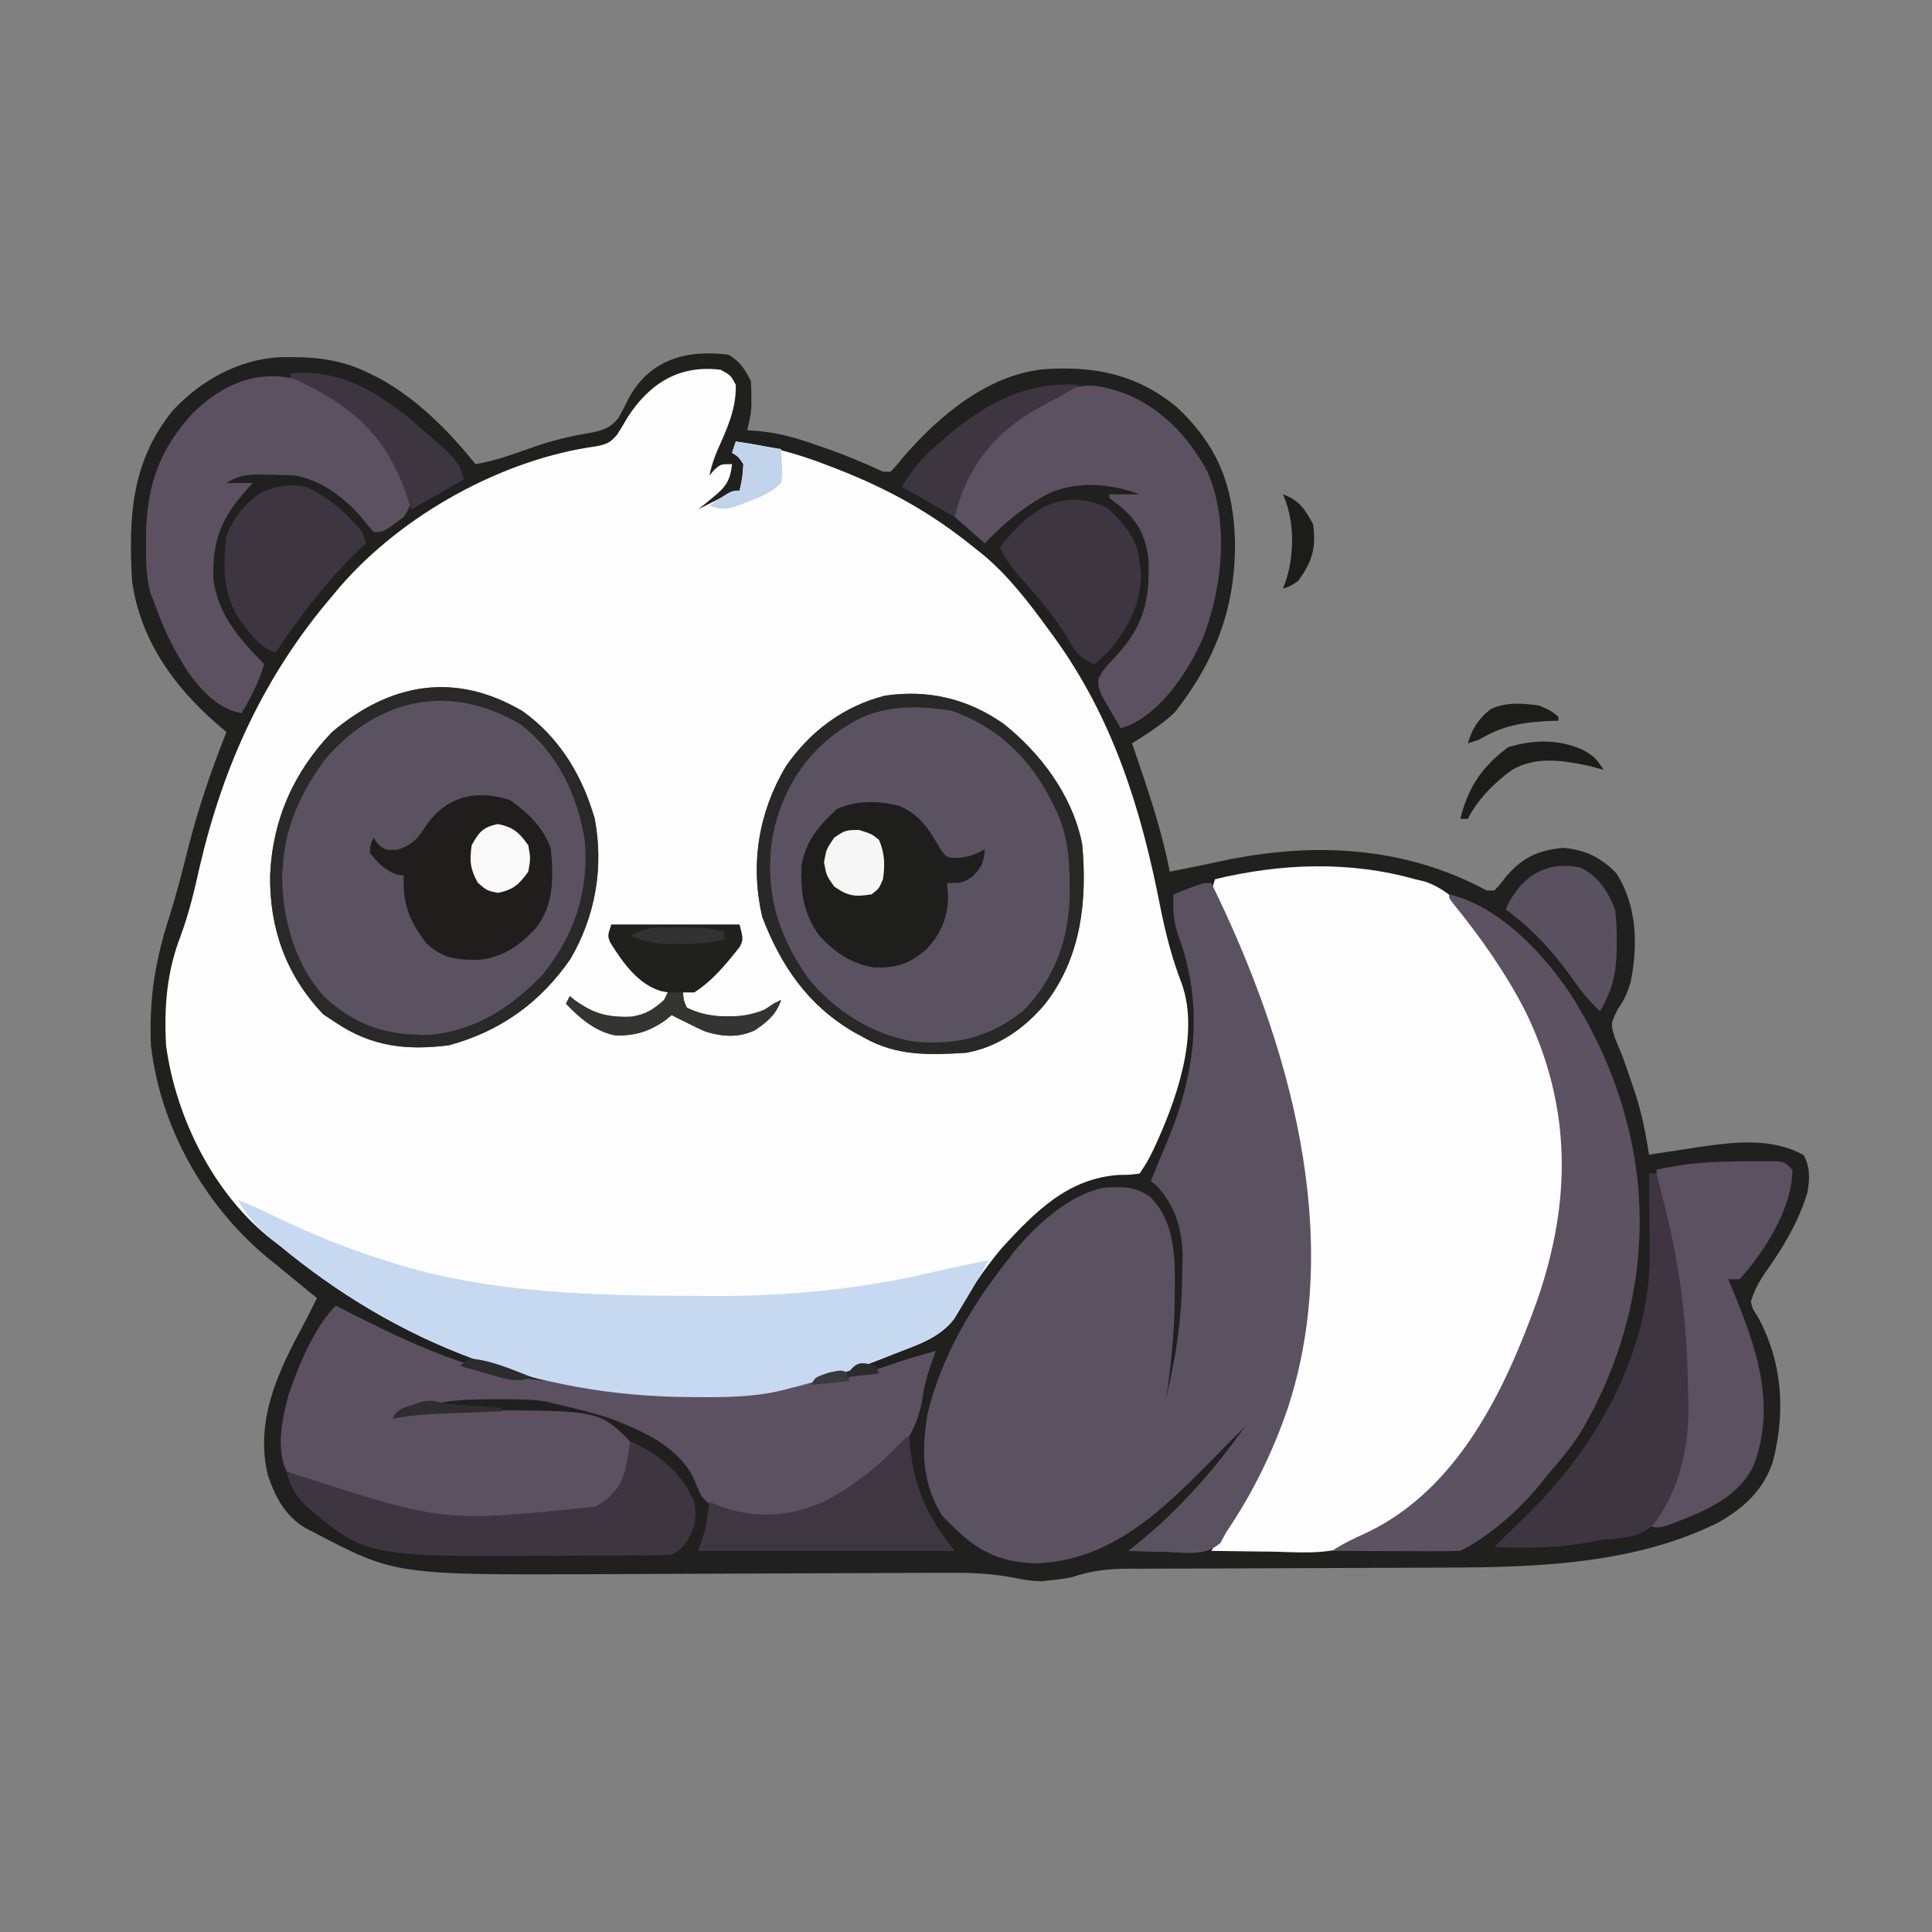 <?xml version="1.0" encoding="UTF-8"?>
<svg version="1.1" xmlns="http://www.w3.org/2000/svg" width="512" height="512">
<rect width="100%" height="100%" fill="#808080" stroke="none"/>
<path d="M0 0 C3.055 1.667 4.449 3.898 6 7 C6.096 8.456 6.13 9.916 6.125 11.375 C6.128 12.146 6.13 12.917 6.133 13.711 C6.004 15.938 5.569 17.851 5 20 C6.949 20.16 6.949 20.16 8.938 20.324 C13.883 20.877 18.318 22.171 23 23.812 C24.175 24.213 24.175 24.213 25.373 24.622 C30.724 26.474 35.863 28.615 41 31 C41.66 31 42.32 31 43 31 C44.498 29.48 44.498 29.48 46.062 27.5 C55.613 16.361 68.756 5.19 83.908 3.829 C97.268 2.957 108.449 5.248 119 14 C129.82 24.26 133.881 34.796 134.286 49.513 C134.481 66.84 129.116 81.05 118.383 94.719 C114.943 98.012 111.014 100.459 107 103 C107.196 103.568 107.393 104.136 107.595 104.721 C111.263 115.385 114.84 125.912 117 137 C118.354 136.729 119.708 136.458 121.062 136.188 C121.978 136.007 122.893 135.827 123.836 135.641 C126.054 135.192 128.267 134.721 130.477 134.234 C154.636 129.046 178.945 130.09 201 142 C201.66 142 202.32 142 203 142 C204.404 140.538 204.404 140.538 205.812 138.688 C210.26 133.331 214.42 131.344 221.25 130.688 C227.099 131.175 231.283 133.238 235.375 137.438 C240.726 145.875 241.108 156.051 239.25 165.688 C238.52 168.776 237.494 170.907 235.688 173.5 C233.821 177.312 233.821 177.312 234.938 181 C235.616 182.67 236.305 184.336 237 186 C237.876 188.453 238.733 190.906 239.562 193.375 C239.78 194.016 239.997 194.656 240.221 195.317 C242.04 200.816 243.154 206.284 244 212 C244.584 211.909 245.168 211.818 245.769 211.725 C248.47 211.309 251.172 210.904 253.875 210.5 C254.793 210.357 255.711 210.214 256.656 210.066 C265.98 208.688 276.416 207.297 285 212.125 C286.756 215.418 286.597 218.435 286 222 C283.581 229.939 279.556 236.583 274.77 243.309 C273.08 245.879 271.817 248.035 271 251 C271.504 252.945 271.504 252.945 272.688 254.688 C279.342 266.738 280.215 279.709 276.941 292.965 C274.514 300.791 269.186 305.637 262.219 309.57 C238.488 321.259 210.856 321.44 184.965 321.441 C182.46 321.453 179.955 321.467 177.45 321.481 C170.938 321.517 164.426 321.538 157.914 321.553 C147.435 321.578 136.957 321.618 126.478 321.675 C122.838 321.691 119.199 321.695 115.559 321.698 C113.332 321.708 111.105 321.718 108.879 321.729 C107.876 321.726 106.872 321.724 105.839 321.721 C100.479 321.76 96.077 322.279 91 324 C88.297 324.484 88.297 324.484 85.75 324.75 C84.92 324.848 84.09 324.946 83.234 325.047 C80.297 325.004 77.923 324.61 75.065 324.009 C68.91 322.866 62.978 322.745 56.733 322.805 C55.559 322.808 54.385 322.811 53.176 322.814 C50.642 322.821 48.109 322.833 45.576 322.85 C41.544 322.875 37.513 322.889 33.482 322.898 C24.182 322.922 14.882 322.966 5.582 323.01 C-2.92 323.051 -11.421 323.087 -19.923 323.107 C-24.539 323.118 -29.155 323.145 -33.771 323.175 C-88.255 323.4 -88.255 323.4 -110 312 C-111.04 311.466 -111.04 311.466 -112.102 310.922 C-117.482 307.67 -119.979 302.83 -122 297 C-125.449 282.822 -119.56 269.973 -112.949 257.77 C-111.575 255.208 -110.287 252.606 -109 250 C-109.69 249.443 -110.379 248.886 -111.09 248.312 C-114.073 245.89 -117.037 243.447 -120 241 C-120.775 240.377 -121.549 239.755 -122.348 239.113 C-138.962 225.213 -150.533 204.571 -153 183 C-153.536 170.659 -151.871 160.558 -148.094 148.841 C-146.191 142.848 -144.651 136.786 -143.125 130.688 C-140.47 120.157 -136.982 110.096 -133 100 C-134.178 99 -134.178 99 -135.379 97.98 C-146.93 87.947 -155.823 75.613 -158 60 C-158.954 43.155 -158.265 28.379 -147.219 14.812 C-139.903 6.897 -129.877 1.286 -118.984 0.664 C-110.264 0.478 -102.932 0.996 -95 5 C-94.185 5.401 -93.371 5.802 -92.531 6.215 C-82.526 11.677 -74.071 20.161 -67 29 C-61.487 28.103 -56.349 26.119 -51.095 24.286 C-46.321 22.66 -41.746 21.544 -36.75 20.75 C-33.19 20.001 -31.535 19.624 -29.152 16.844 C-28.178 15.119 -27.258 13.362 -26.395 11.578 C-20.791 1.218 -11.018 -1.41 0 0 Z " fill="#20201F" transform="translate(193,94)"/>
<path d="M0 0 C2.688 1.5 2.688 1.5 4 4 C4.114 10.372 1.723 15.506 -0.844 21.266 C-1.801 23.529 -2.498 25.604 -3 28 C-2.567 27.505 -2.134 27.01 -1.688 26.5 C0 25 0 25 3 25 C2.524 29.377 1.331 31.065 -2.062 33.812 C-2.796 34.417 -3.529 35.022 -4.285 35.645 C-4.851 36.092 -5.417 36.539 -6 37 C-5.457 36.723 -4.915 36.446 -4.355 36.16 C-3.282 35.617 -3.282 35.617 -2.188 35.062 C-1.48 34.703 -0.772 34.343 -0.043 33.973 C2 33 2 33 5 32 C5.765 28.645 5.765 28.645 6 25 C4.707 23.036 4.707 23.036 3 22 C3.33 21.01 3.66 20.02 4 19 C12.378 20.109 19.939 22.075 27.812 25.125 C28.856 25.525 29.899 25.924 30.974 26.336 C44.32 31.557 55.834 37.903 67 47 C67.777 47.612 68.555 48.225 69.355 48.855 C76.338 54.652 81.673 61.714 87 69 C87.435 69.592 87.87 70.184 88.318 70.794 C103.972 92.391 111.402 116.341 116.465 142.213 C117.87 149.296 119.579 155.978 122.197 162.731 C127.06 176.474 120.474 194.248 114.621 206.77 C113 210 113 210 111 213 C108.531 213.336 108.531 213.336 105.5 213.375 C91.98 214.276 83.255 223.184 74.52 232.703 C69.58 238.518 65.649 244.623 61.922 251.25 C58.099 256.72 51.759 258.483 45.75 260.875 C44.87 261.226 43.989 261.577 43.083 261.938 C34.875 265.148 26.558 267.886 18 270 C17.272 270.187 16.544 270.374 15.794 270.566 C8.397 272.276 1.128 272.306 -6.438 272.25 C-7.098 272.247 -7.759 272.243 -8.44 272.24 C-49.274 271.991 -85.435 258.138 -117 232 C-117.59 231.557 -118.181 231.113 -118.789 230.656 C-134.324 218.582 -144.418 198.178 -147 179 C-147.525 168.705 -146.822 159.58 -143.102 149.957 C-140.917 144.024 -139.494 138.038 -138.125 131.875 C-131.85 104.88 -121.066 81.19 -103 60 C-101.938 58.737 -101.938 58.737 -100.855 57.449 C-84.407 38.466 -58.003 23.696 -32.875 20.25 C-30.169 19.709 -29.25 19.296 -27.445 17.164 C-26.467 15.614 -25.519 14.044 -24.602 12.457 C-18.693 3.392 -10.725 -1.387 0 0 Z " fill="#FDFDFD" transform="translate(191,98)"/>
<path d="M0 0 C0.834 0.197 1.668 0.394 2.527 0.598 C15.321 4.712 24.196 23.659 30 34.945 C42.215 59.583 42.462 83.556 34.078 109.496 C24.437 138.063 10.309 162.648 -17.367 176.711 C-24.016 179.1 -31.531 178.309 -38.5 178.188 C-40.005 178.172 -41.51 178.159 -43.016 178.146 C-46.677 178.114 -50.339 178.062 -54 178 C-53.542 177.294 -53.084 176.589 -52.612 175.862 C-45.769 165.234 -40.024 154.391 -35.688 142.5 C-35.457 141.886 -35.227 141.271 -34.99 140.638 C-30.367 127.31 -29.483 113.788 -29.625 99.812 C-29.629 99.005 -29.634 98.197 -29.638 97.364 C-29.752 79.121 -31.718 62.245 -37.403 44.862 C-37.948 43.162 -38.442 41.445 -38.93 39.727 C-42.174 28.33 -46.75 17.081 -52.312 6.613 C-54 3 -54 3 -53 0 C-35.528 -4.205 -17.412 -4.903 0 0 Z " fill="#FDFDFD" transform="translate(375,233)"/>
<path d="M0 0 C20.54 41.787 35.443 93.374 20.17 139.506 C16.152 151.118 10.893 161.829 4 172 C3.484 172.954 2.969 173.908 2.438 174.891 C-1.595 178.38 -6.122 177.524 -11.25 177.312 C-12.797 177.279 -12.797 177.279 -14.375 177.244 C-16.918 177.185 -19.458 177.103 -22 177 C-20.948 176.17 -20.948 176.17 -19.875 175.324 C-8.455 166.092 0.426 155.901 9 144 C6.261 146.728 3.537 149.469 0.836 152.234 C-12.495 165.823 -26.298 179.615 -46.438 180.312 C-56.185 180.07 -62.215 176.893 -69 170 C-70.145 168.855 -70.145 168.855 -71.312 167.688 C-76.744 159.037 -76.873 149.866 -75.062 140.125 C-71.336 125.237 -63.464 111.923 -54 100 C-53.355 99.161 -52.711 98.322 -52.047 97.457 C-46.373 90.532 -36.941 81.959 -27.766 80.691 C-23.214 80.458 -19.809 80.532 -16.062 83.312 C-8.763 90.836 -9.644 101.708 -9.705 111.491 C-9.874 120.077 -10.739 128.511 -12 137 C-11.517 134.667 -11.039 132.334 -10.562 130 C-10.428 129.352 -10.293 128.703 -10.154 128.035 C-8.46 119.69 -7.775 111.568 -7.688 103.062 C-7.658 102.125 -7.629 101.187 -7.6 100.221 C-7.53 92.516 -9.092 86.312 -14.25 80.438 C-14.828 79.963 -15.405 79.489 -16 79 C-14.572 75.394 -13.078 71.82 -11.562 68.25 C-4.089 50.283 -1.895 31.962 -8.906 13.48 C-10.064 9.797 -10.196 6.836 -10 3 C-8.71 2.496 -7.418 1.997 -6.125 1.5 C-5.046 1.082 -5.046 1.082 -3.945 0.656 C-2 0 -2 0 0 0 Z " fill="#5B5261" transform="translate(321,234)"/>
<path d="M0 0 C9.112 6.497 15.123 15.918 18.461 26.496 C18.65 27.089 18.84 27.682 19.035 28.293 C21.536 41.234 19.259 54.292 12.629 65.629 C4.654 77.174 -5.903 84.785 -19.539 88.496 C-30.701 89.922 -40.044 88.898 -49.539 82.496 C-50.632 81.774 -51.725 81.052 -52.852 80.309 C-62.707 69.995 -67.17 57.549 -66.944 43.382 C-66.332 28.73 -60.681 16.046 -50.539 5.496 C-35.06 -7.562 -17.884 -10.593 0 0 Z " fill="#5B5261" transform="translate(138.539,188.504)"/>
<path d="M0 0 C9.988 7.903 18.406 19.19 20.918 32 C22.295 46.966 20.62 62.043 11.125 74.25 C5.7 80.737 -1.388 85.763 -9.875 87.25 C-19.531 87.862 -28.239 88.147 -36.875 83.25 C-37.788 82.752 -38.7 82.255 -39.641 81.742 C-51.821 74.587 -58.861 64.26 -63.875 51.25 C-67.088 37.328 -64.89 23.577 -57.625 11.375 C-51.291 2.148 -42.309 -4.645 -31.293 -7.395 C-19.915 -9.067 -9.472 -6.6 0 0 Z " fill="#5B5261" transform="translate(265.875,191.75)"/>
<path d="M0 0 C0.993 0.508 1.985 1.016 3.008 1.539 C14.816 7.543 26.525 13.196 39.312 16.812 C40.041 17.02 40.77 17.227 41.521 17.44 C45.959 18.633 50.292 19.351 54.864 19.792 C59.054 20.2 63.211 20.883 67.375 21.5 C68.571 21.665 69.767 21.83 71 22 C71.637 22.091 72.273 22.182 72.929 22.276 C80.122 23.204 87.319 23.232 94.562 23.25 C95.561 23.253 95.561 23.253 96.579 23.256 C105.594 23.263 114.1 22.761 122.891 20.715 C125.658 20.079 128.174 19.777 131 19.625 C137.612 19.097 143.828 16.696 150.083 14.618 C153.035 13.667 156.014 12.833 159 12 C158.567 13.217 158.134 14.434 157.688 15.688 C156.704 18.513 155.985 21.104 155.555 24.07 C154.018 34.192 148.903 40.011 141 46 C130.498 53.245 120.896 57.179 108 56 C103.603 55.072 99.417 54.029 96.742 50.199 C96.114 48.839 95.517 47.465 94.949 46.078 C91.013 37.46 81.383 33.265 73 30 C68.078 28.353 63.066 27.123 58 26 C57.23 25.805 56.461 25.611 55.668 25.41 C51.576 24.781 47.509 24.809 43.375 24.812 C42.484 24.813 41.592 24.814 40.674 24.815 C32.774 24.888 25.074 25.174 18 29 C18.99 28.67 19.98 28.34 21 28 C25.745 27.732 30.498 27.755 35.25 27.75 C35.932 27.749 36.615 27.748 37.318 27.747 C69.78 27.78 69.78 27.78 78 36 C78.517 42.097 78.078 45.151 74 50 C67.927 56.073 60.649 57.335 52.312 57.5 C32.156 57.426 4.841 54.229 -13 44 C-15.94 38.12 -14.229 29.818 -12.562 23.75 C-10.033 16.197 -5.735 5.735 0 0 Z " fill="#5B5161" transform="translate(89,346)"/>
<path d="M0 0 C3.645 1.384 7.12 3.007 10.618 4.716 C19.87 9.205 29.187 12.935 39 16 C39.687 16.223 40.373 16.446 41.081 16.675 C67.165 24.935 95.768 25.369 122.875 25.438 C123.903 25.444 124.931 25.45 125.99 25.456 C146.043 25.534 165.655 23.598 185.172 18.918 C189.761 17.818 194.368 16.897 199 16 C196.61 20.303 194.12 24.545 191.562 28.75 C191.007 29.673 190.451 30.596 189.879 31.547 C185.922 36.713 179.629 38.534 173.75 40.875 C172.87 41.226 171.989 41.577 171.083 41.938 C162.875 45.148 154.558 47.886 146 50 C145.272 50.187 144.544 50.374 143.794 50.566 C136.397 52.276 129.128 52.306 121.562 52.25 C120.902 52.247 120.241 52.243 119.56 52.24 C78.789 51.992 42.478 38.186 11 12 C10.328 11.464 9.657 10.928 8.965 10.375 C5.144 7.26 2.525 4.242 0 0 Z " fill="#C6D9F1" transform="translate(63,318)"/>
<path d="M0 0 C13.559 3.211 25.573 16.152 32.832 27.41 C39.167 37.681 44.007 48.282 47 60 C47.213 60.81 47.425 61.619 47.645 62.453 C54.292 89.807 49.217 118.247 35.053 142.315 C32.418 146.532 29.263 150.264 26 154 C25.225 154.99 25.225 154.99 24.434 156 C18.929 162.843 10.896 170.052 3 174 C0.446 174.087 -2.08 174.116 -4.633 174.098 C-5.761 174.096 -5.761 174.096 -6.911 174.093 C-9.316 174.088 -11.72 174.075 -14.125 174.062 C-15.754 174.057 -17.383 174.053 -19.012 174.049 C-23.008 174.038 -27.004 174.021 -31 174 C-27.937 171.958 -24.91 170.589 -21.562 169.062 C2.504 157.449 14.888 131.311 23.47 107.331 C32.45 81.224 32.533 56.26 20.297 31.1 C15.052 20.874 8.418 11.445 1.18 2.539 C0 1 0 1 0 0 Z " fill="#5C5262" transform="translate(384,237)"/>
<path d="M0 0 C1.166 0.329 1.166 0.329 2.355 0.664 C12.941 4.176 20.763 12.335 26 22 C31.811 35.56 29.962 52.631 24.812 66.062 C21.092 74.574 14.104 85.317 5.289 89.191 C4.534 89.458 3.778 89.725 3 90 C1.964 88.259 0.947 86.507 -0.062 84.75 C-0.631 83.775 -1.199 82.801 -1.785 81.797 C-3 79 -3 79 -2.922 76.902 C-1.716 74.415 -0.123 72.784 1.812 70.812 C9.041 62.805 10.708 56.378 10.383 45.535 C9.69 39.133 7.65 35.185 2.75 31.062 C1.843 30.382 0.935 29.701 0 29 C0 28.67 0 28.34 0 28 C2.64 28 5.28 28 8 28 C0.353 25.134 -8.132 24.425 -15.812 27.625 C-22.386 31.038 -27.945 35.629 -33 41 C-36.96 37.535 -36.96 37.535 -41 34 C-39.278 22.33 -33.342 14.125 -24.035 7.02 C-16.459 1.978 -9.133 -2.695 0 0 Z " fill="#5B5160" transform="translate(294,103)"/>
<path d="M0 0 C10.01 6.159 15.557 15.135 19.411 26.014 C19.741 28.664 19.125 29.818 17.661 32.022 C12.328 36.022 12.328 36.022 9.661 36.022 C8.616 34.852 7.625 33.634 6.661 32.397 C2.087 26.999 -4.189 22.198 -11.339 21.022 C-13.67 20.904 -16.005 20.847 -18.339 20.834 C-19.556 20.82 -20.773 20.806 -22.026 20.792 C-25.111 21.006 -26.766 21.394 -29.339 23.022 C-27.029 23.022 -24.719 23.022 -22.339 23.022 C-22.726 23.434 -23.112 23.847 -23.511 24.272 C-30.501 32.024 -33.133 37.898 -32.78 48.557 C-31.577 58.006 -25.786 64.399 -19.339 71.022 C-20.752 75.849 -22.769 79.738 -25.339 84.022 C-31.516 82.899 -35.605 78.316 -39.272 73.463 C-43.138 67.603 -46.05 61.649 -48.339 55.022 C-48.697 54.134 -49.056 53.246 -49.425 52.331 C-50.63 47.968 -50.681 43.903 -50.651 39.397 C-50.646 38.509 -50.64 37.621 -50.634 36.706 C-50.39 23.456 -47.065 14.024 -38.026 4.272 C-26.134 -7.068 -13.928 -8.031 0 0 Z " fill="#5B5161" transform="translate(89.339,104.978)"/>
<path d="M0 0 C1.477 -0.014 1.477 -0.014 2.983 -0.027 C3.909 -0.023 4.835 -0.02 5.789 -0.016 C6.624 -0.013 7.459 -0.011 8.319 -0.009 C10.375 0.25 10.375 0.25 12.375 2.25 C12.375 12.378 5.026 23.971 -1.625 31.25 C-2.615 31.25 -3.605 31.25 -4.625 31.25 C-4.227 32.205 -3.828 33.16 -3.418 34.145 C2.743 49.084 8.091 64.135 2.27 80.242 C-1.513 88.732 -10.275 92.5 -18.562 95.688 C-23.204 97.39 -23.204 97.39 -26.625 96.25 C-26.045 95.61 -26.045 95.61 -25.453 94.957 C-17.365 85.248 -15.971 73.896 -16.25 61.625 C-16.267 60.402 -16.283 59.178 -16.3 57.917 C-16.627 40.803 -19.011 25.015 -23.198 8.422 C-23.625 6.25 -23.625 6.25 -23.625 2.25 C-15.742 0.387 -8.071 0.031 0 0 Z " fill="#5B5160" transform="translate(462.625,307.75)"/>
<path d="M0 0 C0.66 0 1.32 0 2 0 C2.627 2.479 3.251 4.958 3.875 7.438 C4.049 8.125 4.223 8.813 4.402 9.521 C8.495 25.816 10.176 41.55 10.375 58.375 C10.401 59.527 10.427 60.678 10.454 61.865 C10.478 73.096 8.011 84.02 1.098 93.105 C-2.773 96.601 -6.98 96.621 -12 97 C-14.064 97.367 -16.126 97.742 -18.188 98.125 C-25.794 99.298 -33.329 99.177 -41 99 C-38.527 96.51 -36.044 94.042 -33.492 91.633 C-15.305 74.206 -1.004 50.214 0.159 24.489 C0.196 20.762 0.175 17.04 0.125 13.312 C0.116 12.027 0.107 10.741 0.098 9.416 C0.074 6.277 0.042 3.139 0 0 Z " fill="#3D3641" transform="translate(437,311)"/>
<path d="M0 0 C4.722 3.285 9.033 7.474 10.875 13 C11.515 20.67 11.771 27.715 6.875 34 C2.651 38.474 -1.563 41.554 -7.809 42.336 C-13.76 42.42 -17.558 42.233 -22.125 38 C-26.721 32 -28.421 27.559 -28.125 20 C-28.96 19.907 -28.96 19.907 -29.812 19.812 C-33.183 18.628 -34.894 16.741 -37.125 14 C-36.938 11.688 -36.938 11.688 -36.125 10 C-35.599 10.773 -35.599 10.773 -35.062 11.562 C-33.082 13.307 -33.082 13.307 -29.812 13.188 C-25.231 11.712 -24.322 9.919 -21.711 6.078 C-16.107 -1.265 -8.515 -2.725 0 0 Z " fill="#1F1E1D" transform="translate(135.125,212)"/>
<path d="M0 0 C5.573 2.277 8.008 6.281 10.922 11.398 C12.646 13.774 12.646 13.774 15.82 13.805 C18.627 13.461 20.37 12.915 22.758 11.445 C22.466 14.947 21.975 16.228 19.445 18.758 C16.758 20.445 16.758 20.445 12.758 20.445 C12.84 21.6 12.923 22.755 13.008 23.945 C12.988 29.502 11.11 34.021 7.227 38.023 C2.59 41.978 -0.47 42.935 -6.445 42.84 C-12.553 41.978 -17.087 38.79 -21.203 34.312 C-25.333 28.437 -26.153 22.896 -25.828 15.793 C-24.676 9.208 -21.267 5.376 -16.555 0.883 C-11.082 -1.492 -5.766 -1.427 0 0 Z " fill="#1E1E1C" transform="translate(238.242,213.555)"/>
<path d="M0 0 C7.824 3.435 13.549 8.132 17 16 C17.628 20.478 17.331 22.404 15.125 26.375 C13 29 13 29 11 30 C9.483 30.105 7.961 30.149 6.44 30.161 C5.016 30.176 5.016 30.176 3.562 30.19 C2.008 30.197 2.008 30.197 0.422 30.203 C-1.194 30.212 -1.194 30.212 -2.842 30.22 C-5.138 30.23 -7.435 30.236 -9.732 30.24 C-13.167 30.25 -16.601 30.281 -20.035 30.312 C-69.996 30.555 -69.996 30.555 -86 17 C-88.828 14.027 -90.14 11.95 -91 8 C-90.39 8.188 -89.78 8.377 -89.151 8.571 C-49.309 21.48 -49.309 21.48 -9.141 17.25 C-4.876 14.76 -2.65 12.31 -1.266 7.391 C-0.751 4.931 -0.33 2.49 0 0 Z " fill="#3D3641" transform="translate(167,382)"/>
<path d="M0 0 C5.909 2.558 10.948 7.044 15 12 C15.495 13.485 15.495 13.485 16 15 C15.501 15.452 15.002 15.905 14.488 16.371 C5.875 24.552 -1.418 34.127 -8 44 C-11.535 42.544 -13.32 40.709 -15.625 37.688 C-16.215 36.928 -16.806 36.169 -17.414 35.387 C-22.008 28.473 -21.944 21.009 -21 13 C-19.075 8.021 -16.06 4.394 -11.625 1.438 C-7.558 -0.175 -4.272 -0.933 0 0 Z " fill="#3D3641" transform="translate(81,129)"/>
<path d="M0 0 C4.372 4.059 8.185 8.271 8.625 14.438 C8.71 15.06 8.795 15.683 8.883 16.324 C9.541 24.299 5.905 31.471 0.891 37.535 C-0.75 39.188 -0.75 39.188 -3.375 41.438 C-7.158 39.97 -8.397 38.169 -10.375 34.688 C-13.823 29.001 -17.872 24.151 -22.287 19.21 C-24.761 16.421 -26.955 13.941 -28.375 10.438 C-20.82 0.977 -12.511 -5.792 0 0 Z " fill="#3D3641" transform="translate(293.375,134.562)"/>
<path d="M0 0 C9.988 7.903 18.406 19.19 20.918 32 C22.295 46.966 20.62 62.043 11.125 74.25 C5.7 80.737 -1.388 85.763 -9.875 87.25 C-19.531 87.862 -28.239 88.147 -36.875 83.25 C-37.788 82.752 -38.7 82.255 -39.641 81.742 C-51.821 74.587 -58.861 64.26 -63.875 51.25 C-67.088 37.328 -64.89 23.577 -57.625 11.375 C-51.291 2.148 -42.309 -4.645 -31.293 -7.395 C-19.915 -9.067 -9.472 -6.6 0 0 Z M-40.875 0.25 C-41.558 0.674 -42.241 1.098 -42.945 1.535 C-52.84 8.288 -58.8 18.19 -61.125 29.812 C-63.3 43.957 -60.079 55.491 -51.875 67.25 C-45.1 75.849 -34.711 82.47 -23.875 84.25 C-12.728 85.351 -3.558 83.209 5.242 76.137 C13.567 67.795 17.439 57.088 17.593 45.462 C17.583 44.588 17.573 43.713 17.562 42.812 C17.555 41.892 17.547 40.972 17.54 40.024 C17.372 33.12 16.424 27.398 13.125 21.25 C12.689 20.394 12.254 19.538 11.805 18.656 C6.023 8.166 -2.281 0.576 -13.723 -3.391 C-22.93 -4.928 -32.874 -4.907 -40.875 0.25 Z " fill="#282826" transform="translate(265.875,191.75)"/>
<path d="M0 0 C9.112 6.497 15.123 15.918 18.461 26.496 C18.65 27.089 18.84 27.682 19.035 28.293 C21.536 41.234 19.259 54.292 12.629 65.629 C4.654 77.174 -5.903 84.785 -19.539 88.496 C-30.701 89.922 -40.044 88.898 -49.539 82.496 C-50.632 81.774 -51.725 81.052 -52.852 80.309 C-62.707 69.995 -67.17 57.549 -66.944 43.382 C-66.332 28.73 -60.681 16.046 -50.539 5.496 C-35.06 -7.562 -17.884 -10.593 0 0 Z M-51.77 12.004 C-58.134 20.195 -62.922 30.005 -63.539 40.496 C-63.663 42.26 -63.663 42.26 -63.789 44.059 C-63.569 55.431 -60.361 67.035 -52.652 75.59 C-44.381 83.26 -36.178 85.903 -25.047 85.766 C-12.847 84.828 -3.02 78.476 5.273 69.746 C13.638 59.531 17.564 47.588 16.461 34.496 C14.56 22.29 9.37 11.176 -0.539 3.496 C-18.818 -7.395 -37.717 -3.796 -51.77 12.004 Z " fill="#292927" transform="translate(138.539,188.504)"/>
<path d="M0 0 C0.33 0 0.66 0 1 0 C1.075 0.883 1.15 1.766 1.227 2.676 C2.464 13.967 5.952 21.19 13 30 C-9.44 30 -31.88 30 -55 30 C-54.34 28.02 -53.68 26.04 -53 24 C-52.625 21.673 -52.281 19.34 -52 17 C-50.783 17.495 -49.566 17.99 -48.312 18.5 C-38.736 21.622 -29.903 20.794 -20.848 16.547 C-13.4 12.501 -7.305 7.664 -1.496 1.504 C-1.002 1.008 -0.509 0.511 0 0 Z " fill="#3E3742" transform="translate(240,381)"/>
<path d="M0 0 C11.22 0 22.44 0 34 0 C35 4 35 4 34.031 5.93 C30.509 10.404 26.848 14.901 22 18 C21.01 18 20.02 18 19 18 C19.113 19.959 19.113 19.959 20 22 C25.439 24.778 31.037 24.549 37 24 C40.522 22.745 40.522 22.745 43 21 C43.66 20.67 44.32 20.34 45 20 C43.73 23.809 41.291 25.839 38.059 28.016 C33.81 30.047 29.442 29.758 25.012 28.383 C23.303 27.673 21.648 26.84 20 26 C19.196 25.608 18.391 25.216 17.562 24.812 C17.047 24.544 16.531 24.276 16 24 C15.443 24.454 14.886 24.907 14.312 25.375 C10.096 28.338 6.352 29.509 1.125 29.391 C-4.152 28.421 -8.386 24.792 -12 21 C-11.67 20.34 -11.34 19.68 -11 19 C-10.55 19.361 -10.1 19.722 -9.637 20.094 C-4.632 23.704 -0.725 24.716 5.438 24.434 C9.231 23.792 11.145 22.555 14 20 C14.33 19.34 14.66 18.68 15 18 C14.411 17.888 13.822 17.776 13.215 17.66 C7.011 15.811 3.055 10.069 -0.25 4.832 C-1 3 -1 3 0 0 Z " fill="#20201E" transform="translate(162,245)"/>
<path d="M0 0 C4.722 2.356 7.064 6.225 9 11 C9.439 13.948 9.475 16.835 9.438 19.812 C9.434 20.608 9.431 21.403 9.428 22.222 C9.283 28.314 8.14 32.701 5 38 C2 35.158 -0.347 32.213 -2.688 28.812 C-7.588 21.97 -13.155 15.933 -20 11 C-16.242 2.506 -9.281 -2.208 0 0 Z " fill="#5A5160" transform="translate(419,230)"/>
<path d="M0 0 C12.309 -1.225 21.556 4.009 31.023 11.453 C44.259 22.778 44.259 22.778 46 28 C41.38 30.64 36.76 33.28 32 36 C31.464 34.391 30.927 32.782 30.375 31.125 C24.882 16.268 16.497 8.767 2.273 2.031 C1.523 1.691 0.773 1.351 0 1 C0 0.67 0 0.34 0 0 Z " fill="#3D3641" transform="translate(77,99)"/>
<path d="M0 0 C-3.002 2.001 -6.046 3.596 -9.25 5.25 C-20.474 11.251 -27.787 18.833 -31.938 31.188 C-32.288 32.446 -32.639 33.704 -33 35 C-39.93 31.04 -39.93 31.04 -47 27 C-44.454 22.757 -42.088 19.861 -38.5 16.625 C-37.97 16.146 -37.441 15.667 -36.895 15.174 C-26.232 5.745 -14.589 -1.139 0 0 Z " fill="#3D3641" transform="translate(286,102)"/>
<path d="M0 0 C3.375 1.062 3.375 1.062 5.312 2.625 C6.852 6.156 6.927 9.272 6.375 13.062 C5.312 15.562 5.312 15.562 3.375 17.062 C-1.008 17.793 -2.903 17.569 -6.562 15 C-8.625 12.062 -8.625 12.062 -9.25 8.562 C-8.625 5.062 -8.625 5.062 -6.562 2.062 C-3.625 0.062 -3.625 0.062 0 0 Z " fill="#F6F6F6" transform="translate(227.625,219.938)"/>
<path d="M0 0 C1.32 0 2.64 0 4 0 C4.062 0.619 4.124 1.238 4.188 1.875 C4.808 4.209 4.808 4.209 7.18 5.113 C13.224 7.014 19.759 6.889 25.625 4.562 C26.409 4.047 27.192 3.531 28 3 C28.66 2.67 29.32 2.34 30 2 C28.73 5.809 26.291 7.839 23.059 10.016 C18.81 12.047 14.442 11.758 10.012 10.383 C8.303 9.673 6.648 8.84 5 8 C4.196 7.608 3.391 7.216 2.562 6.812 C2.047 6.544 1.531 6.276 1 6 C0.443 6.454 -0.114 6.907 -0.688 7.375 C-4.904 10.338 -8.648 11.509 -13.875 11.391 C-19.152 10.421 -23.386 6.792 -27 3 C-26.67 2.34 -26.34 1.68 -26 1 C-25.55 1.361 -25.1 1.722 -24.637 2.094 C-19.632 5.704 -15.725 6.716 -9.562 6.434 C-5.769 5.792 -3.855 4.555 -1 2 C-0.67 1.34 -0.34 0.68 0 0 Z " fill="#343432" transform="translate(177,263)"/>
<path d="M0 0 C4.151 0.847 5.592 2.21 8.062 5.625 C8.688 9.125 8.688 9.125 8.062 12.625 C5.592 16.04 4.151 17.403 0 18.25 C-2.938 17.625 -2.938 17.625 -5.312 15.562 C-7.353 11.874 -7.532 9.787 -6.938 5.625 C-4.976 2.08 -3.994 0.85 0 0 Z " fill="#F9F9F9" transform="translate(131.938,218.375)"/>
<path d="M0 0 C2.801 1.542 3.502 2.379 5.375 5.188 C4.117 4.857 2.859 4.527 1.562 4.188 C-5.347 2.699 -12.495 1.523 -18.875 5.188 C-23.523 8.532 -28.047 13.031 -30.625 18.188 C-31.285 18.188 -31.945 18.188 -32.625 18.188 C-30.603 9.868 -26.815 4.306 -19.938 -0.812 C-13.325 -2.809 -6.325 -3.001 0 0 Z " fill="#1C1C1A" transform="translate(419.625,198.812)"/>
<path d="M0 0 C5.94 0.99 5.94 0.99 12 2 C12.391 8.738 12.391 8.738 12 11 C9.261 13.707 6.079 14.933 2.5 16.25 C1.092 16.784 1.092 16.784 -0.344 17.328 C-3.077 18.019 -4.393 17.959 -7 17 C-1.25 13 -1.25 13 1 13 C1.765 9.645 1.765 9.645 2 6 C0.707 4.036 0.707 4.036 -1 3 C-0.67 2.01 -0.34 1.02 0 0 Z " fill="#C2D4EB" transform="translate(195,117)"/>
<path d="M0 0 C4.25 1.518 5.959 4.064 8 8 C8.811 14.385 7.747 17.796 4 23 C1.75 24.438 1.75 24.438 0 25 C0.33 24.093 0.66 23.185 1 22.25 C3.035 15.113 3.03 6.817 0 0 Z " fill="#1C1C1A" transform="translate(340,131)"/>
<path d="M0 0 C3.188 1.438 3.188 1.438 5 3 C5 3.33 5 3.66 5 4 C4.154 4.026 3.309 4.052 2.438 4.078 C-4.81 4.44 -9.76 5.302 -16 9 C-16.99 9.33 -17.98 9.66 -19 10 C-17.896 6.136 -16.174 3.446 -12.977 0.949 C-8.869 -1.023 -4.414 -0.637 0 0 Z " fill="#1C1C1A" transform="translate(408,187)"/>
<path d="M0 0 C1.179 0.003 1.179 0.003 2.381 0.006 C3.598 0.024 3.598 0.024 4.84 0.043 C6.063 0.044 6.063 0.044 7.311 0.045 C10.791 0.071 13.443 0.119 16.777 1.23 C16.777 1.89 16.777 2.55 16.777 3.23 C12.757 4.181 8.967 4.396 4.84 4.418 C3.655 4.432 2.471 4.446 1.25 4.461 C-2.24 4.229 -4.973 3.486 -8.223 2.23 C-5.349 0.599 -3.299 -0.019 0 0 Z " fill="#323232" transform="translate(175.223,245.77)"/>
<path d="M0 0 C2.587 0.223 5.16 0.413 7.75 0.562 C8.447 0.606 9.145 0.649 9.863 0.693 C11.575 0.799 13.288 0.9 15 1 C15 1.33 15 1.66 15 2 C14.335 2.025 13.669 2.05 12.984 2.076 C9.947 2.193 6.911 2.315 3.875 2.438 C2.828 2.477 1.782 2.516 0.703 2.557 C-4.272 2.761 -9.108 2.993 -14 4 C-12.661 1.321 -11.483 1.25 -8.688 0.312 C-7.908 0.041 -7.128 -0.231 -6.324 -0.512 C-3.696 -1.064 -2.559 -0.721 0 0 Z " fill="#302D30" transform="translate(118,372)"/>
<path d="M0 0 C5.928 0.304 11.512 2.9 17 5 C12.909 6.676 9.285 5.241 5.25 4.062 C4.204 3.77 4.204 3.77 3.137 3.471 C1.422 2.989 -0.289 2.496 -2 2 C-1.34 1.34 -0.68 0.68 0 0 Z " fill="#2C2B2D" transform="translate(124,360)"/>
<path d="M0 0 C0 0.66 0 1.32 0 2 C-3.3 2.33 -6.6 2.66 -10 3 C-9 1 -9 1 -5.562 -0.188 C-2 -1 -2 -1 0 0 Z " fill="#383A3D" transform="translate(225,364)"/>
<path d="M0 0 C0.33 0.66 0.66 1.32 1 2 C-3.455 2.495 -3.455 2.495 -8 3 C-5.452 -0.822 -4.391 -1.464 0 0 Z " fill="#2B2B2C" transform="translate(232,362)"/>
</svg>
